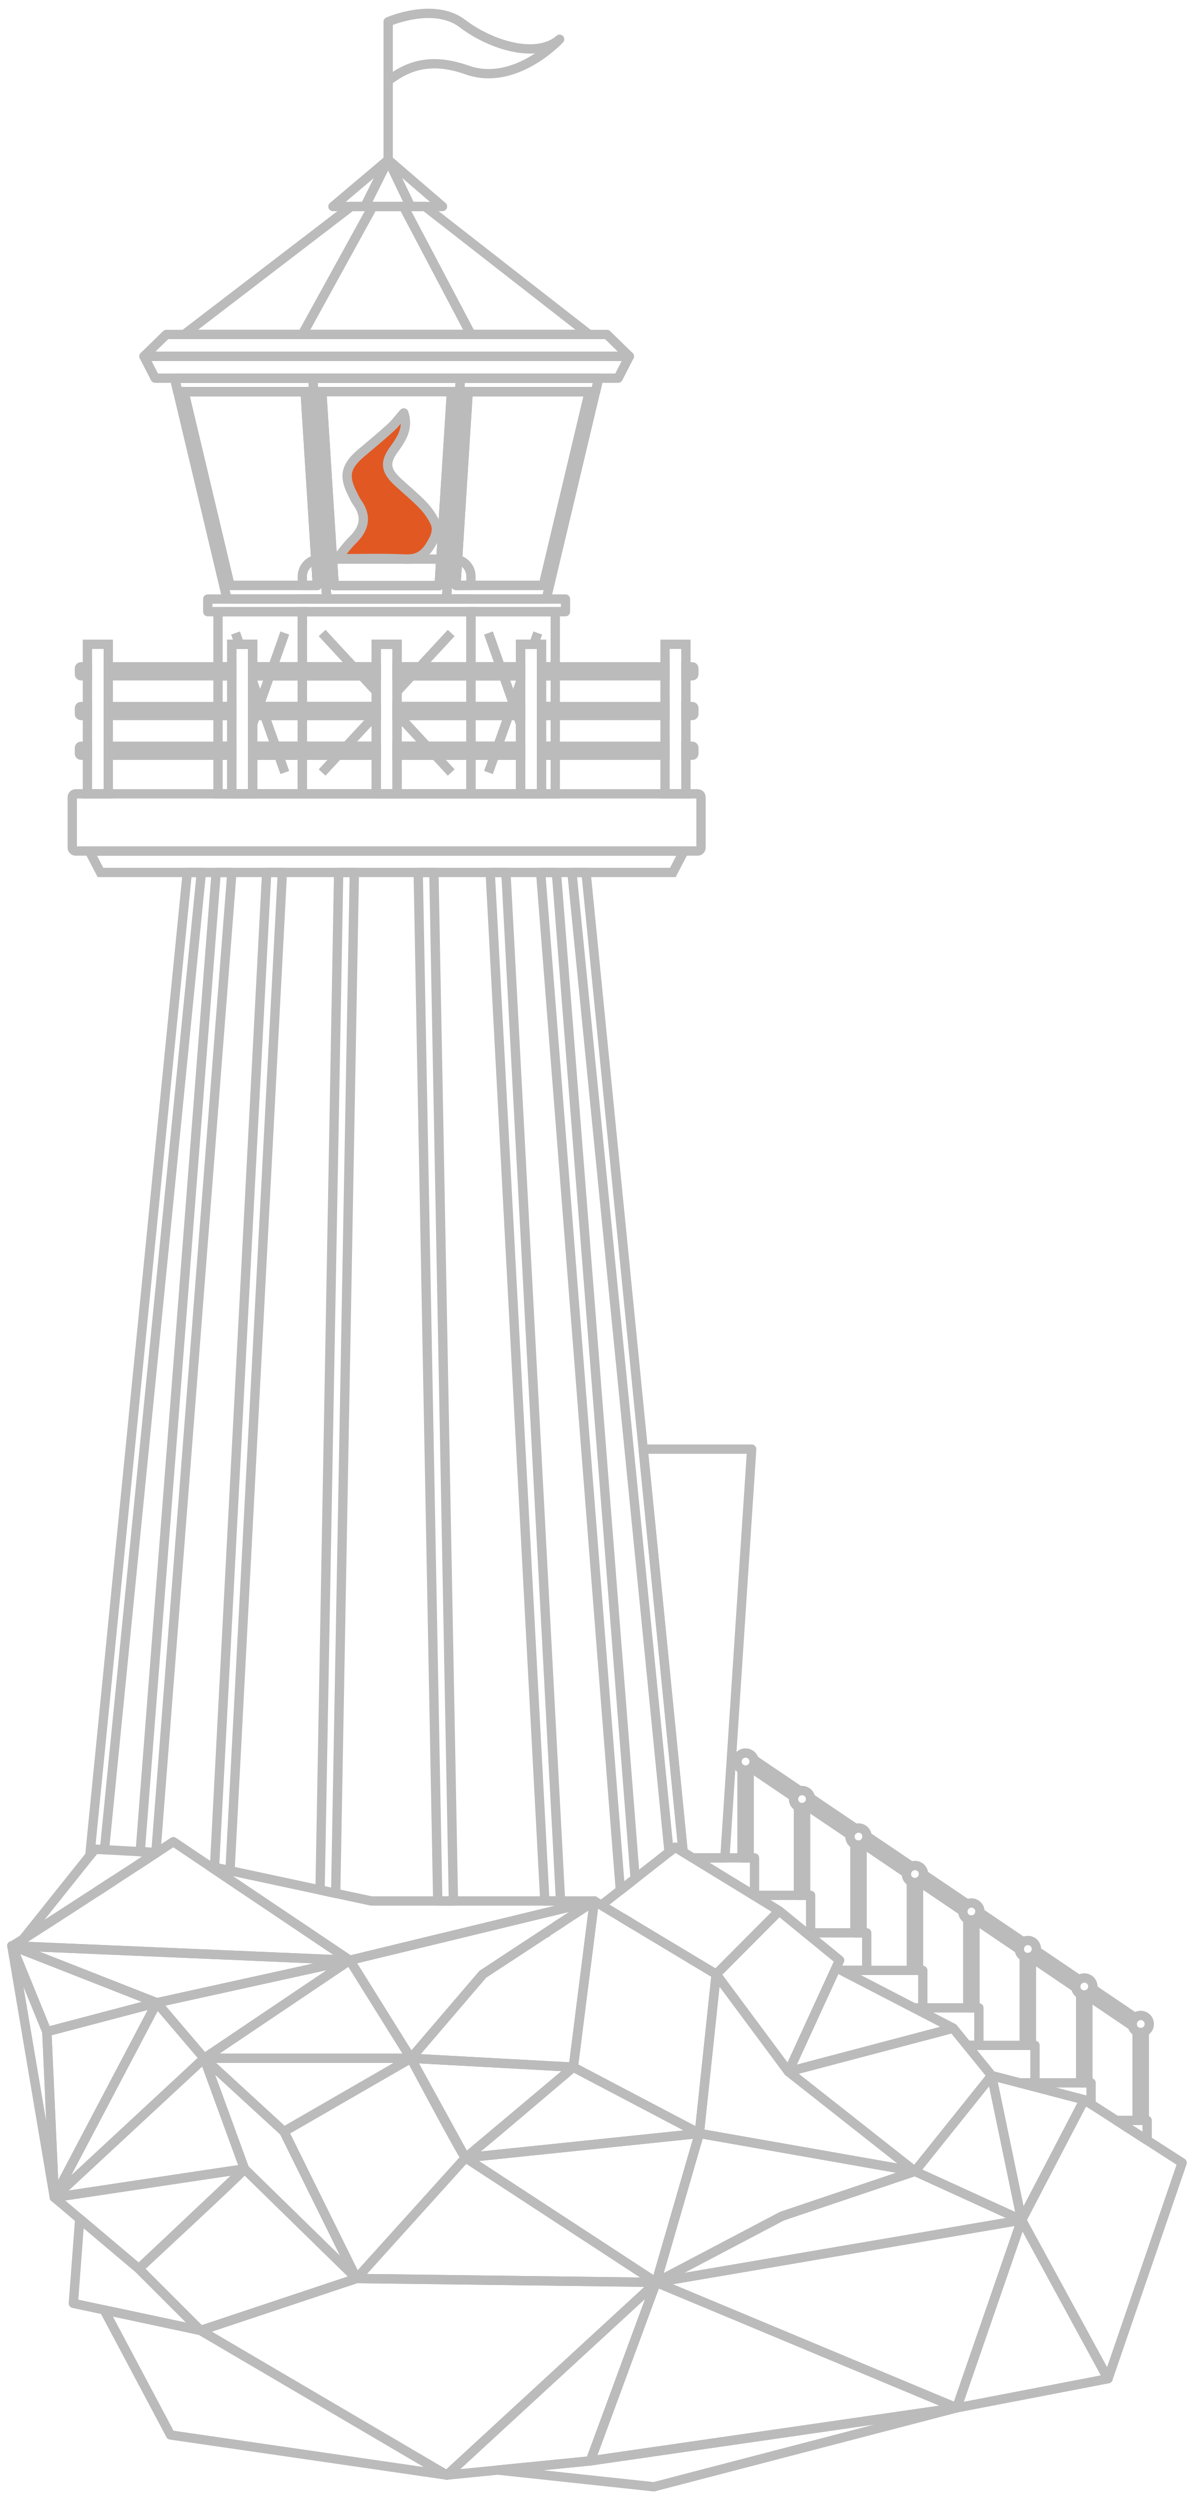 <svg width="128" height="268" viewBox="0 0 128 268" fill="none" xmlns="http://www.w3.org/2000/svg">
<path d="M36.121 59.891C36.739 59.147 37.21 58.466 37.807 57.887C39.103 56.63 39.34 55.325 38.29 53.864C38.077 53.57 37.936 53.234 37.774 52.913C36.811 51.008 37.054 49.961 38.767 48.518C39.82 47.63 40.885 46.751 41.896 45.827C42.403 45.365 42.802 44.813 43.285 44.264C43.588 45.158 43.498 45.995 43.102 46.802C42.88 47.252 42.595 47.681 42.292 48.092C41.221 49.541 41.296 50.414 42.655 51.671C43.537 52.487 44.479 53.255 45.307 54.11C45.817 54.635 46.252 55.25 46.573 55.883C47.059 56.843 46.615 57.719 46.06 58.574C45.448 59.516 44.716 60.002 43.357 59.927C41.008 59.798 38.644 59.891 36.121 59.891Z" fill="#E25822" stroke="#BBBBBB" stroke-miterlimit="10" stroke-linecap="round" stroke-linejoin="round"/>
<path d="M80.887 199.148V203.168H80.812L74.248 199.148H80.887Z" stroke="#BBBBBB" stroke-miterlimit="10" stroke-linecap="round" stroke-linejoin="round"/>
<path d="M80.581 155.336L77.71 199.148H74.248L73.234 198.527L68.953 155.336H80.581Z" stroke="#BBBBBB" stroke-miterlimit="10" stroke-linecap="round" stroke-linejoin="round"/>
<path d="M12.172 201.617C11.593 201.995 10.996 202.382 10.399 202.772V202.736L12.16 201.596L12.172 201.617Z" stroke="#BBBBBB" stroke-miterlimit="10" stroke-linecap="round" stroke-linejoin="round"/>
<path d="M51.754 211.628H51.757L51.127 212.366H51.124L51.754 211.628Z" stroke="#BBBBBB" stroke-miterlimit="10" stroke-linecap="round" stroke-linejoin="round"/>
<path d="M58.189 207.401L56.254 208.676L53.632 210.395L58.189 207.401Z" stroke="#BBBBBB" stroke-miterlimit="10" stroke-linecap="round" stroke-linejoin="round"/>
<path d="M66.751 205.598L67.801 206.228V206.231L66.751 205.598Z" stroke="#BBBBBB" stroke-miterlimit="10" stroke-linecap="round" stroke-linejoin="round"/>
<path d="M69.553 207.281V207.284L69.124 207.026L69.553 207.281Z" stroke="#BBBBBB" stroke-miterlimit="10" stroke-linecap="round" stroke-linejoin="round"/>
<path d="M73.234 198.527L72.388 198.008L71.725 198.527L61.315 93.521H62.824L68.905 154.862L68.953 155.336L73.234 198.527Z" stroke="#BBBBBB" stroke-miterlimit="10" stroke-linecap="round" stroke-linejoin="round"/>
<path d="M21.586 93.521L11.2 198.275L10.177 198.218L9.658 198.869C9.646 198.806 9.646 198.74 9.652 198.674L20.077 93.521H21.586V93.521Z" stroke="#BBBBBB" stroke-miterlimit="10" stroke-linecap="round" stroke-linejoin="round"/>
<path d="M60.091 203.771H58.408L52.552 93.521H54.235L60.091 203.771Z" stroke="#BBBBBB" stroke-miterlimit="10" stroke-linecap="round" stroke-linejoin="round"/>
<path d="M60.214 206.069V206.072L59.671 206.426L60.214 206.069Z" stroke="#BBBBBB" stroke-miterlimit="10" stroke-linecap="round" stroke-linejoin="round"/>
<path d="M67.801 206.228V206.231L66.751 205.598L67.801 206.228Z" stroke="#BBBBBB" stroke-miterlimit="10" stroke-linecap="round" stroke-linejoin="round"/>
<path d="M68.089 201.377L66.502 202.622L57.961 93.521H59.647L68.089 201.377Z" stroke="#BBBBBB" stroke-miterlimit="10" stroke-linecap="round" stroke-linejoin="round"/>
<path d="M48.607 203.771H46.927L44.833 93.521H46.516L48.607 203.771Z" stroke="#BBBBBB" stroke-miterlimit="10" stroke-linecap="round" stroke-linejoin="round"/>
<path d="M37.987 93.521L35.986 202.952L34.312 202.592L36.304 93.521H37.987Z" stroke="#BBBBBB" stroke-miterlimit="10" stroke-linecap="round" stroke-linejoin="round"/>
<path d="M30.271 93.521L24.658 200.522L22.996 200.165L28.588 93.521H30.271Z" stroke="#BBBBBB" stroke-miterlimit="10" stroke-linecap="round" stroke-linejoin="round"/>
<path d="M16.015 199.1C15.676 199.322 15.313 199.562 14.929 199.814V199.802L16.015 199.1Z" stroke="#BBBBBB" stroke-miterlimit="10" stroke-linecap="round" stroke-linejoin="round"/>
<path d="M24.859 93.521L16.711 198.578L15.031 198.485L23.173 93.521H24.859Z" stroke="#BBBBBB" stroke-miterlimit="10" stroke-linecap="round" stroke-linejoin="round"/>
<path d="M86.902 203.168V207.188H86.41L83.53 204.833L80.812 203.168H86.902Z" stroke="#BBBBBB" stroke-miterlimit="10" stroke-linecap="round" stroke-linejoin="round"/>
<path d="M92.914 207.188V211.208H90.202L89.641 210.917L90.004 210.125L86.41 207.188H92.914Z" stroke="#BBBBBB" stroke-miterlimit="10" stroke-linecap="round" stroke-linejoin="round"/>
<path d="M98.926 211.208V215.228H97.969L90.541 211.382V211.208H98.926Z" stroke="#BBBBBB" stroke-miterlimit="10" stroke-linecap="round" stroke-linejoin="round"/>
<path d="M104.938 215.228V219.248H103.675L102.181 217.409L97.969 215.228H104.938Z" stroke="#BBBBBB" stroke-miterlimit="10" stroke-linecap="round" stroke-linejoin="round"/>
<path d="M110.953 219.248V223.268H109.294L106.306 222.488L103.675 219.248H110.953Z" stroke="#BBBBBB" stroke-miterlimit="10" stroke-linecap="round" stroke-linejoin="round"/>
<path d="M116.965 223.268V225.548L116.236 225.08L109.294 223.268H116.965Z" stroke="#BBBBBB" stroke-miterlimit="10" stroke-linecap="round" stroke-linejoin="round"/>
<path d="M122.977 227.288V229.418L119.668 227.288H122.977Z" stroke="#BBBBBB" stroke-miterlimit="10" stroke-linecap="round" stroke-linejoin="round"/>
<path d="M85.75 191.96C85.432 192.041 85.18 192.29 85.096 192.608L80.536 189.521C80.728 189.353 80.851 189.104 80.851 188.828C80.851 188.762 80.845 188.696 80.83 188.633L85.75 191.96Z" stroke="#BBBBBB" stroke-miterlimit="10" stroke-linecap="round" stroke-linejoin="round"/>
<path d="M91.723 196.001C91.423 196.109 91.195 196.367 91.132 196.688L86.533 193.58C86.758 193.415 86.902 193.148 86.902 192.848C86.902 192.809 86.899 192.77 86.893 192.734L91.723 196.001Z" stroke="#BBBBBB" stroke-miterlimit="10" stroke-linecap="round" stroke-linejoin="round"/>
<path d="M97.705 200.048C97.417 200.177 97.21 200.45 97.174 200.777L92.533 197.636C92.785 197.474 92.953 197.189 92.953 196.868C92.953 196.856 92.953 196.844 92.95 196.832L97.705 200.048Z" stroke="#BBBBBB" stroke-miterlimit="10" stroke-linecap="round" stroke-linejoin="round"/>
<path d="M103.693 204.098C103.42 204.248 103.231 204.536 103.219 204.866L98.527 201.692C98.8 201.542 98.989 201.254 99.001 200.924L103.693 204.098Z" stroke="#BBBBBB" stroke-miterlimit="10" stroke-linecap="round" stroke-linejoin="round"/>
<path d="M109.267 208.922C109.267 208.934 109.267 208.949 109.27 208.961L104.521 205.748V205.739C104.806 205.607 105.01 205.337 105.046 205.013L109.684 208.151C109.432 208.316 109.267 208.601 109.267 208.922Z" stroke="#BBBBBB" stroke-miterlimit="10" stroke-linecap="round" stroke-linejoin="round"/>
<path d="M115.318 212.942C115.318 212.981 115.321 213.02 115.327 213.059L110.572 209.84V209.759C110.836 209.636 111.031 209.396 111.088 209.102L115.684 212.21C115.462 212.375 115.318 212.642 115.318 212.942Z" stroke="#BBBBBB" stroke-miterlimit="10" stroke-linecap="round" stroke-linejoin="round"/>
<path d="M121.369 216.959C121.369 217.028 121.375 217.094 121.39 217.16L116.623 213.935V213.776C116.866 213.662 117.052 213.446 117.124 213.182L121.684 216.269C121.489 216.437 121.369 216.683 121.369 216.959Z" stroke="#BBBBBB" stroke-miterlimit="10" stroke-linecap="round" stroke-linejoin="round"/>
<path d="M80.317 189.662V199.151H79.543V189.662C79.66 189.719 79.792 189.749 79.93 189.749C80.068 189.749 80.2 189.719 80.317 189.662Z" stroke="#BBBBBB" stroke-miterlimit="10" stroke-linecap="round" stroke-linejoin="round"/>
<path d="M80.851 188.828C80.851 189.104 80.728 189.353 80.536 189.521C80.47 189.578 80.398 189.626 80.317 189.662C80.2 189.719 80.068 189.749 79.93 189.749C79.792 189.749 79.66 189.719 79.543 189.662C79.228 189.518 79.012 189.2 79.012 188.828C79.012 188.321 79.423 187.91 79.93 187.91C80.368 187.91 80.74 188.219 80.83 188.633C80.845 188.696 80.851 188.762 80.851 188.828Z" stroke="#BBBBBB" stroke-miterlimit="10" stroke-linecap="round" stroke-linejoin="round"/>
<path d="M86.368 193.679V203.168H85.594V193.679C85.711 193.736 85.843 193.766 85.981 193.766C86.119 193.766 86.251 193.736 86.368 193.679Z" stroke="#BBBBBB" stroke-miterlimit="10" stroke-linecap="round" stroke-linejoin="round"/>
<path d="M86.902 192.848C86.902 193.148 86.758 193.415 86.533 193.58C86.482 193.619 86.428 193.652 86.368 193.679C86.251 193.736 86.119 193.766 85.981 193.766C85.843 193.766 85.711 193.736 85.594 193.679C85.279 193.535 85.063 193.217 85.063 192.848C85.063 192.764 85.075 192.683 85.096 192.608C85.18 192.29 85.432 192.041 85.75 191.96C85.822 191.939 85.9 191.93 85.981 191.93C86.449 191.93 86.839 192.281 86.893 192.734C86.899 192.77 86.902 192.809 86.902 192.848Z" stroke="#BBBBBB" stroke-miterlimit="10" stroke-linecap="round" stroke-linejoin="round"/>
<path d="M92.419 197.699V207.188H91.645V197.699C91.763 197.756 91.894 197.786 92.032 197.786C92.171 197.786 92.302 197.756 92.419 197.699Z" stroke="#BBBBBB" stroke-miterlimit="10" stroke-linecap="round" stroke-linejoin="round"/>
<path d="M92.953 196.868C92.953 197.189 92.785 197.474 92.533 197.636C92.497 197.66 92.458 197.681 92.419 197.699C92.302 197.756 92.17 197.786 92.032 197.786C91.894 197.786 91.762 197.756 91.645 197.699C91.33 197.555 91.114 197.237 91.114 196.868C91.114 196.805 91.12 196.745 91.132 196.688C91.195 196.367 91.423 196.109 91.723 196.001C91.819 195.965 91.924 195.947 92.032 195.947C92.527 195.947 92.932 196.337 92.95 196.832C92.953 196.844 92.953 196.856 92.953 196.868Z" stroke="#BBBBBB" stroke-miterlimit="10" stroke-linecap="round" stroke-linejoin="round"/>
<path d="M98.47 201.722V211.205H97.696V201.719C97.813 201.776 97.945 201.806 98.083 201.806C98.221 201.806 98.353 201.776 98.47 201.722Z" stroke="#BBBBBB" stroke-miterlimit="10" stroke-linecap="round" stroke-linejoin="round"/>
<path d="M99.004 200.885C99.004 200.897 99.004 200.912 99.001 200.924C98.989 201.254 98.8 201.542 98.527 201.692C98.506 201.704 98.488 201.713 98.47 201.722C98.353 201.776 98.221 201.806 98.083 201.806C97.945 201.806 97.813 201.776 97.696 201.719C97.381 201.572 97.165 201.254 97.165 200.885C97.165 200.849 97.168 200.813 97.174 200.777C97.21 200.45 97.417 200.177 97.705 200.048C97.819 199.997 97.948 199.967 98.083 199.967C98.593 199.967 99.004 200.378 99.004 200.885Z" stroke="#BBBBBB" stroke-miterlimit="10" stroke-linecap="round" stroke-linejoin="round"/>
<path d="M104.521 205.739V215.225H103.747V205.736C103.864 205.793 103.996 205.823 104.134 205.823C104.269 205.823 104.395 205.796 104.512 205.742C104.515 205.742 104.518 205.739 104.521 205.739Z" stroke="#BBBBBB" stroke-miterlimit="10" stroke-linecap="round" stroke-linejoin="round"/>
<path d="M105.055 204.905C105.055 204.941 105.052 204.977 105.046 205.013C105.01 205.337 104.806 205.607 104.521 205.739C104.518 205.739 104.515 205.742 104.512 205.742C104.395 205.796 104.269 205.823 104.134 205.823C103.996 205.823 103.864 205.793 103.747 205.736C103.432 205.592 103.216 205.274 103.216 204.905C103.216 204.893 103.216 204.878 103.219 204.866C103.231 204.536 103.42 204.248 103.693 204.098C103.825 204.023 103.975 203.984 104.134 203.984C104.644 203.984 105.055 204.398 105.055 204.905Z" stroke="#BBBBBB" stroke-miterlimit="10" stroke-linecap="round" stroke-linejoin="round"/>
<path d="M110.572 209.759V219.242H109.798V209.756C109.915 209.813 110.047 209.843 110.185 209.843C110.293 209.843 110.398 209.825 110.494 209.789C110.521 209.78 110.545 209.771 110.572 209.759Z" stroke="#BBBBBB" stroke-miterlimit="10" stroke-linecap="round" stroke-linejoin="round"/>
<path d="M111.106 208.922C111.106 208.985 111.1 209.045 111.088 209.102C111.031 209.396 110.836 209.636 110.572 209.759C110.545 209.771 110.521 209.78 110.494 209.789C110.398 209.825 110.293 209.843 110.185 209.843C110.047 209.843 109.915 209.813 109.798 209.756C109.495 209.615 109.282 209.315 109.27 208.961C109.267 208.949 109.267 208.934 109.267 208.922C109.267 208.601 109.432 208.316 109.684 208.151C109.828 208.058 109.999 208.004 110.185 208.004C110.695 208.004 111.106 208.415 111.106 208.922Z" stroke="#BBBBBB" stroke-miterlimit="10" stroke-linecap="round" stroke-linejoin="round"/>
<path d="M116.624 213.776V223.262H115.85V213.773C115.967 213.83 116.099 213.86 116.237 213.86C116.318 213.86 116.393 213.851 116.468 213.83C116.522 213.818 116.573 213.8 116.624 213.776Z" stroke="#BBBBBB" stroke-miterlimit="10" stroke-linecap="round" stroke-linejoin="round"/>
<path d="M117.157 212.942C117.157 213.026 117.145 213.107 117.124 213.182C117.052 213.446 116.866 213.662 116.623 213.776C116.572 213.8 116.521 213.818 116.467 213.83C116.392 213.851 116.317 213.86 116.236 213.86C116.098 213.86 115.966 213.83 115.849 213.773C115.57 213.644 115.366 213.377 115.327 213.059C115.321 213.02 115.318 212.981 115.318 212.942C115.318 212.642 115.462 212.375 115.684 212.21C115.837 212.093 116.029 212.021 116.236 212.021C116.746 212.021 117.157 212.435 117.157 212.942Z" stroke="#BBBBBB" stroke-miterlimit="10" stroke-linecap="round" stroke-linejoin="round"/>
<path d="M122.674 217.796V227.282H121.9V217.793C122.017 217.85 122.149 217.88 122.287 217.88C122.425 217.88 122.557 217.85 122.674 217.796Z" stroke="#BBBBBB" stroke-miterlimit="10" stroke-linecap="round" stroke-linejoin="round"/>
<path d="M123.208 216.959C123.208 217.331 122.989 217.649 122.674 217.796C122.557 217.85 122.425 217.88 122.287 217.88C122.149 217.88 122.017 217.85 121.9 217.793C121.645 217.676 121.453 217.442 121.39 217.16C121.375 217.094 121.369 217.028 121.369 216.959C121.369 216.683 121.489 216.437 121.684 216.269C121.843 216.125 122.053 216.041 122.287 216.041C122.797 216.041 123.208 216.452 123.208 216.959Z" stroke="#BBBBBB" stroke-miterlimit="10" stroke-linecap="round" stroke-linejoin="round"/>
<path d="M63.712 203.774L63.457 205.796L63.442 205.91L63.175 208.019L62.92 210.047L61.462 221.582V221.585L44.053 220.631L51.124 212.366H51.127L51.757 211.628L53.632 210.395L56.254 208.676L58.189 207.401L58.495 207.2H58.498L58.591 207.185L58.588 207.14L59.671 206.426L60.214 206.072V206.069L61.462 205.25L63.712 203.774Z" stroke="#BBBBBB" stroke-miterlimit="10" stroke-linecap="round" stroke-linejoin="round"/>
<path d="M51.121 212.366H51.124L44.053 220.631H44.05L51.121 212.366Z" stroke="#BBBBBB" stroke-miterlimit="10" stroke-linecap="round" stroke-linejoin="round"/>
<path d="M51.754 211.628H51.757L51.127 212.366H51.124L51.754 211.628Z" stroke="#BBBBBB" stroke-miterlimit="10" stroke-linecap="round" stroke-linejoin="round"/>
<path d="M58.588 207.14L58.591 207.185L58.498 207.2L58.588 207.14Z" stroke="#BBBBBB" stroke-miterlimit="10" stroke-linecap="round" stroke-linejoin="round"/>
<path d="M59.671 206.426L60.214 206.069V206.072L59.671 206.426Z" stroke="#BBBBBB" stroke-miterlimit="10" stroke-linecap="round" stroke-linejoin="round"/>
<path d="M63.712 203.771V203.774L61.462 205.25L63.709 203.771H63.712Z" stroke="#BBBBBB" stroke-miterlimit="10" stroke-linecap="round" stroke-linejoin="round"/>
<path d="M37.495 210.125L35.857 210.056L34.177 209.984L23.926 209.543L22.798 209.495L18.088 209.294L1.273 208.574C1.348 208.559 1.777 208.304 2.458 207.881C4.129 206.843 7.306 204.788 10.399 202.772C10.996 202.382 11.593 201.995 12.172 201.617C13.15 200.978 14.089 200.363 14.929 199.814C15.313 199.562 15.676 199.322 16.015 199.1L16.345 198.884L16.705 198.653V198.65L16.807 198.584H16.81C17.902 197.864 18.583 197.417 18.583 197.417L22.522 200.063L22.984 200.375L24.61 201.467L34.213 207.92L35.449 208.751L35.875 209.036L37.495 210.125Z" stroke="#BBBBBB" stroke-miterlimit="10" stroke-linecap="round" stroke-linejoin="round"/>
<path d="M16.807 198.584L16.705 198.65V198.653L16.345 198.884L16.015 199.1L14.929 199.802L12.16 201.596L10.399 202.736L2.458 207.881L9.658 198.869L10.177 198.218L11.2 198.275L15.031 198.485L16.711 198.578L16.807 198.584Z" stroke="#BBBBBB" stroke-miterlimit="10" stroke-linecap="round" stroke-linejoin="round"/>
<path d="M16.81 214.679L5.023 217.781L1.273 208.574L16.81 214.679Z" stroke="#BBBBBB" stroke-miterlimit="10" stroke-linecap="round" stroke-linejoin="round"/>
<path d="M37.495 210.125L35.848 210.488L34.165 210.857L29.146 211.964H29.143L16.81 214.679L1.273 208.574L18.088 209.294L22.798 209.495L23.926 209.543L34.177 209.984L35.857 210.056L37.495 210.125Z" stroke="#BBBBBB" stroke-miterlimit="10" stroke-linecap="round" stroke-linejoin="round"/>
<path d="M37.495 210.125L35.65 211.367L35.191 211.676L33.724 212.663L21.886 220.634L16.81 214.679L29.143 211.964H29.146L34.165 210.857L35.848 210.488L37.495 210.125Z" stroke="#BBBBBB" stroke-miterlimit="10" stroke-linecap="round" stroke-linejoin="round"/>
<path d="M44.05 220.634L30.442 228.488L21.886 220.634H44.05Z" stroke="#BBBBBB" stroke-miterlimit="10" stroke-linecap="round" stroke-linejoin="round"/>
<path d="M5.023 217.781L5.824 235.544L1.27 208.577L5.023 217.781Z" stroke="#BBBBBB" stroke-miterlimit="10" stroke-linecap="round" stroke-linejoin="round"/>
<path d="M5.824 235.544L16.807 214.679L5.023 217.781L5.824 235.544Z" stroke="#BBBBBB" stroke-miterlimit="10" stroke-linecap="round" stroke-linejoin="round"/>
<path d="M5.824 235.544L14.881 243.188C14.881 243.188 26.44 232.493 26.215 232.493C25.987 232.493 5.824 235.544 5.824 235.544Z" stroke="#BBBBBB" stroke-miterlimit="10" stroke-linecap="round" stroke-linejoin="round"/>
<path d="M21.886 220.634L26.212 232.493L5.824 235.544L21.886 220.634Z" stroke="#BBBBBB" stroke-miterlimit="10" stroke-linecap="round" stroke-linejoin="round"/>
<path d="M21.886 220.634L5.824 235.544L16.81 214.679L21.886 220.634Z" stroke="#BBBBBB" stroke-miterlimit="10" stroke-linecap="round" stroke-linejoin="round"/>
<path d="M8.545 237.839L14.881 243.188L21.502 249.809L7.864 246.902L8.545 237.839Z" stroke="#BBBBBB" stroke-miterlimit="10" stroke-linecap="round" stroke-linejoin="round"/>
<path d="M47.902 265.313L18.283 261.011L11.161 247.604L21.505 249.812L45.556 263.936L47.902 265.313Z" stroke="#BBBBBB" stroke-miterlimit="10" stroke-linecap="round" stroke-linejoin="round"/>
<path d="M26.212 232.493L38.221 244.238L30.442 228.488L21.886 220.634L26.212 232.493Z" stroke="#BBBBBB" stroke-miterlimit="10" stroke-linecap="round" stroke-linejoin="round"/>
<path d="M21.502 249.809L38.221 244.238L26.212 232.493L14.881 243.188L21.502 249.809Z" stroke="#BBBBBB" stroke-miterlimit="10" stroke-linecap="round" stroke-linejoin="round"/>
<path d="M44.05 220.634C44.05 220.634 49.705 231.29 49.903 231.29C50.101 231.29 61.462 221.582 61.462 221.582L44.05 220.634Z" stroke="#BBBBBB" stroke-miterlimit="10" stroke-linecap="round" stroke-linejoin="round"/>
<path d="M74.971 228.689L49.903 231.293L61.264 221.753L61.462 221.585L74.971 228.689Z" stroke="#BBBBBB" stroke-miterlimit="10" stroke-linecap="round" stroke-linejoin="round"/>
<path d="M38.221 244.238L49.903 231.29L44.05 220.634L30.442 228.488L38.221 244.238Z" stroke="#BBBBBB" stroke-miterlimit="10" stroke-linecap="round" stroke-linejoin="round"/>
<path d="M55.516 258.302L70.342 244.652V244.655L63.289 263.789L53.365 264.773H53.362L47.905 265.313L55.516 258.302Z" stroke="#BBBBBB" stroke-miterlimit="10" stroke-linecap="round" stroke-linejoin="round"/>
<path d="M74.971 228.689L70.345 244.649V244.652H70.342L49.903 231.293L74.971 228.689Z" stroke="#BBBBBB" stroke-miterlimit="10" stroke-linecap="round" stroke-linejoin="round"/>
<path d="M70.342 244.652L38.221 244.238L49.903 231.293L70.342 244.652Z" stroke="#BBBBBB" stroke-miterlimit="10" stroke-linecap="round" stroke-linejoin="round"/>
<path d="M70.342 244.652V244.655L55.516 258.302L47.905 265.313L21.505 249.809L38.221 244.238L70.342 244.652Z" stroke="#BBBBBB" stroke-miterlimit="10" stroke-linecap="round" stroke-linejoin="round"/>
<path d="M44.05 220.631V220.634H21.886L33.724 212.663L35.191 211.676L35.65 211.367L37.495 210.125L39.157 212.789L44.05 220.631Z" stroke="#BBBBBB" stroke-miterlimit="10" stroke-linecap="round" stroke-linejoin="round"/>
<path d="M63.709 203.771L60.136 204.638L58.477 205.04L48.676 207.416L47.002 207.821L43.165 208.751L37.495 210.125L35.875 209.036L35.449 208.751L34.213 207.92L24.61 201.467L22.984 200.375L22.522 200.063L22.996 200.165L24.658 200.522L34.312 202.592L35.986 202.952L39.799 203.771H63.709Z" stroke="#BBBBBB" stroke-miterlimit="10" stroke-linecap="round" stroke-linejoin="round"/>
<path d="M63.709 203.771L61.462 205.25L60.214 206.069L59.671 206.426L58.588 207.14L58.498 207.2H58.495L58.189 207.401L53.632 210.395L51.757 211.628H51.754L51.124 212.366H51.121L44.05 220.631L39.157 212.789L37.495 210.125L43.165 208.751L47.002 207.821L48.676 207.416L58.477 205.04L60.136 204.638L63.709 203.771Z" stroke="#BBBBBB" stroke-miterlimit="10" stroke-linecap="round" stroke-linejoin="round"/>
<path d="M51.124 212.366L44.053 220.631H44.05L51.121 212.366H51.124Z" stroke="#BBBBBB" stroke-miterlimit="10" stroke-linecap="round" stroke-linejoin="round"/>
<path d="M51.757 211.628L51.127 212.366H51.124L51.754 211.628H51.757Z" stroke="#BBBBBB" stroke-miterlimit="10" stroke-linecap="round" stroke-linejoin="round"/>
<path d="M60.214 206.069V206.072L59.671 206.426L60.214 206.069Z" stroke="#BBBBBB" stroke-miterlimit="10" stroke-linecap="round" stroke-linejoin="round"/>
<path d="M63.712 203.771V203.774L61.462 205.25L63.709 203.771H63.712Z" stroke="#BBBBBB" stroke-miterlimit="10" stroke-linecap="round" stroke-linejoin="round"/>
<path d="M76.774 211.625L76.714 212.177L74.971 228.686L61.462 221.582L62.92 210.047L63.175 208.019L63.442 205.91L63.457 205.796L63.712 203.774V203.771L64.462 204.221L65.635 204.929H65.638L66.748 205.598H66.751L67.801 206.231L69.124 207.026L69.553 207.284L76.774 211.625Z" stroke="#BBBBBB" stroke-miterlimit="10" stroke-linecap="round" stroke-linejoin="round"/>
<path d="M83.53 204.833L81.187 207.188L76.774 211.625L69.553 207.284V207.281L69.124 207.026L67.801 206.231V206.228L66.751 205.598H66.748L65.638 204.929H65.635L64.462 204.221L66.502 202.622L68.089 201.377L71.725 198.527L72.388 198.008L73.234 198.527L74.248 199.148L80.812 203.168L83.53 204.833Z" stroke="#BBBBBB" stroke-miterlimit="10" stroke-linecap="round" stroke-linejoin="round"/>
<path d="M90.004 210.125L89.641 210.917L89.506 211.208L84.526 222.065L76.774 211.625L81.187 207.188L83.53 204.833L86.41 207.188L90.004 210.125Z" stroke="#BBBBBB" stroke-miterlimit="10" stroke-linecap="round" stroke-linejoin="round"/>
<path d="M98.083 232.751L74.971 228.686L76.774 211.625L84.526 222.065L98.083 232.751Z" stroke="#BBBBBB" stroke-miterlimit="10" stroke-linecap="round" stroke-linejoin="round"/>
<path d="M102.181 217.409L96.553 218.894L84.526 222.065L89.506 211.208L89.641 210.917L90.202 211.208L90.541 211.382L97.969 215.228L102.181 217.409Z" stroke="#BBBBBB" stroke-miterlimit="10" stroke-linecap="round" stroke-linejoin="round"/>
<path d="M106.306 222.488L105.682 223.268L98.083 232.751L84.526 222.065L96.553 218.894L102.181 217.409L103.675 219.248L106.306 222.488Z" stroke="#BBBBBB" stroke-miterlimit="10" stroke-linecap="round" stroke-linejoin="round"/>
<path d="M70.342 244.652L74.971 228.686L98.083 232.751L83.836 237.551L70.342 244.652Z" stroke="#BBBBBB" stroke-miterlimit="10" stroke-linecap="round" stroke-linejoin="round"/>
<path d="M116.236 225.08L115.087 227.288L114.592 228.236L109.522 237.971L106.468 223.268L106.306 222.488L109.294 223.268L116.236 225.08Z" stroke="#BBBBBB" stroke-miterlimit="10" stroke-linecap="round" stroke-linejoin="round"/>
<path d="M109.522 237.971L98.083 232.751L105.682 223.268L106.306 222.488L106.468 223.268L109.522 237.971Z" stroke="#BBBBBB" stroke-miterlimit="10" stroke-linecap="round" stroke-linejoin="round"/>
<path d="M109.522 237.971L70.345 244.652V244.649L83.836 237.551L98.083 232.751L109.522 237.971Z" stroke="#BBBBBB" stroke-miterlimit="10" stroke-linecap="round" stroke-linejoin="round"/>
<path d="M126.73 231.833L118.783 254.981L109.522 237.971L114.592 228.236L115.087 227.288L116.236 225.08L116.965 225.548L119.668 227.288L122.977 229.418L126.73 231.833Z" stroke="#BBBBBB" stroke-miterlimit="10" stroke-linecap="round" stroke-linejoin="round"/>
<path d="M102.562 258.104L70.096 266.564L53.365 264.773L63.289 263.786L102.562 258.104Z" stroke="#BBBBBB" stroke-miterlimit="10" stroke-linecap="round" stroke-linejoin="round"/>
<path d="M118.783 254.981C118.783 254.981 103.087 258.005 102.565 258.104L109.492 238.055L109.522 237.971L118.783 254.981Z" stroke="#BBBBBB" stroke-miterlimit="10" stroke-linecap="round" stroke-linejoin="round"/>
<path d="M102.562 258.104L63.289 263.786L70.339 244.658L70.342 244.652H70.345L102.55 258.098L102.562 258.104Z" stroke="#BBBBBB" stroke-miterlimit="10" stroke-linecap="round" stroke-linejoin="round"/>
<path d="M109.522 237.971L109.492 238.055L102.565 258.104H102.562L102.55 258.098L70.345 244.652L109.522 237.971Z" stroke="#BBBBBB" stroke-miterlimit="10" stroke-linecap="round" stroke-linejoin="round"/>
<path d="M47.26 59.933L47.08 62.771H35.818L35.638 59.933H47.26Z" stroke="#BBBBBB" stroke-miterlimit="10" stroke-linecap="round" stroke-linejoin="round"/>
<path d="M34.024 62.75H32.41V61.79C32.41 60.908 33.025 60.17 33.85 59.984L34.024 62.75Z" stroke="#BBBBBB" stroke-miterlimit="10" stroke-linecap="round" stroke-linejoin="round"/>
<path d="M50.488 64.211H32.41V64.214H50.488V64.211Z" stroke="#BBBBBB" stroke-miterlimit="10" stroke-linecap="round" stroke-linejoin="round"/>
<path d="M50.488 61.79V62.75H48.874L49.051 59.984C49.876 60.17 50.488 60.908 50.488 61.79Z" stroke="#BBBBBB" stroke-miterlimit="10" stroke-linecap="round" stroke-linejoin="round"/>
<path d="M75.151 85.454V90.863C75.151 91.061 74.992 91.223 74.791 91.223H8.107C7.909 91.223 7.747 91.061 7.747 90.863V85.454C7.747 85.256 7.909 85.094 8.107 85.094H74.791C74.992 85.094 75.151 85.256 75.151 85.454Z" stroke="#BBBBBB" stroke-miterlimit="10"/>
<path d="M27.088 76.697V77.603L27.409 76.697H27.088ZM27.088 76.697V77.603L27.409 76.697H27.088ZM27.088 72.44V75.737H32.41V72.44H27.088ZM27.088 72.44V75.737H32.41V72.44H27.088ZM27.088 76.697V79.994H32.41V76.697H27.088ZM23.371 76.697V79.994H24.85V76.697H23.371ZM27.088 72.44V75.737H32.41V72.44H27.088ZM27.088 76.697V79.994H32.41V76.697H27.088ZM23.371 65.564V71.48H24.85V69.062H27.088V71.48H32.41V65.564H23.371ZM27.088 76.697V79.994H32.41V76.697H27.088ZM27.088 72.44V75.737H32.41V72.44H27.088ZM23.371 75.737H24.85V72.44H23.371V75.737ZM27.088 80.954V85.094H24.85V80.954H23.371V85.097H32.41V80.954H27.088ZM27.088 76.697V79.994H32.41V76.697H27.088ZM27.088 72.44V75.737H32.41V72.44H27.088ZM27.088 72.44V75.737H32.41V72.44H27.088ZM27.088 76.697V77.603L27.409 76.697H27.088Z" stroke="#BBBBBB" stroke-miterlimit="10"/>
<path d="M42.568 76.697V79.994H50.488V76.697H42.568ZM42.568 76.697V79.994H50.488V76.697H42.568ZM42.568 76.697V79.994H50.488V76.697H42.568ZM42.568 76.697V79.994H50.488V76.697H42.568ZM42.568 80.954V85.094H40.33V80.954H32.41V85.097H50.488V80.954H42.568ZM40.33 79.994V76.697H32.41V79.994H40.33ZM42.568 76.697V79.994H50.488V76.697H42.568ZM32.41 72.44V75.737H40.33V72.44H32.41ZM32.41 65.564V71.48H40.33V69.062H42.568V71.48H50.488V65.564H32.41ZM42.568 76.697V79.994H50.488V76.697H42.568ZM42.568 72.44V75.737H50.488V72.44H42.568ZM42.568 76.697V79.994H50.488V76.697H42.568Z" stroke="#BBBBBB" stroke-miterlimit="10"/>
<path d="M55.489 76.697L55.81 77.603V76.697H55.489ZM55.489 76.697L55.81 77.603V76.697H55.489ZM50.488 76.697V79.994H55.81V76.697H50.488ZM50.488 72.44V75.737H55.81V72.44H50.488ZM50.488 76.697V79.994H55.81V76.697H50.488ZM53.986 72.44H50.488V75.737H54.865L55.009 75.332L53.986 72.44ZM50.488 65.564V71.48H55.81V69.062H58.048V71.48H59.527V65.564H50.488ZM50.488 72.44V75.737H54.865L55.009 75.332L53.986 72.44H50.488ZM50.488 76.697V79.994H55.81V76.697H50.488ZM50.488 72.44V75.737H55.81V72.44H50.488ZM50.488 76.697V79.994H55.81V76.697H50.488ZM58.048 80.954V85.094H55.81V80.954H50.488V85.097H59.527V80.954H58.048ZM58.048 72.44V75.737H59.527V72.44H58.048ZM58.048 76.697V79.994H59.527V76.697H58.048ZM55.489 76.697L55.81 77.603V76.697H55.489ZM55.489 76.697L55.81 77.603V76.697H55.489Z" stroke="#BBBBBB" stroke-miterlimit="10"/>
<path d="M45.766 79.994L42.715 76.697" stroke="#BBBBBB" stroke-miterlimit="10"/>
<path d="M48.37 82.808L46.654 80.954" stroke="#BBBBBB" stroke-miterlimit="10"/>
<path d="M37.888 71.48L34.531 67.853" stroke="#BBBBBB" stroke-miterlimit="10"/>
<path d="M40.33 74.12L38.776 72.44" stroke="#BBBBBB" stroke-miterlimit="10"/>
<path d="M44.125 72.44L42.568 74.123" stroke="#BBBBBB" stroke-miterlimit="10"/>
<path d="M48.37 67.853L45.013 71.48" stroke="#BBBBBB" stroke-miterlimit="10"/>
<path d="M40.186 76.697L37.135 79.994" stroke="#BBBBBB" stroke-miterlimit="10"/>
<path d="M36.247 80.954L34.531 82.808" stroke="#BBBBBB" stroke-miterlimit="10"/>
<path d="M55.15 75.737L55.009 75.332L53.986 72.44" stroke="#BBBBBB" stroke-miterlimit="10"/>
<path d="M53.647 71.48L52.366 67.853" stroke="#BBBBBB" stroke-miterlimit="10"/>
<path d="M55.81 77.603L55.489 76.697" stroke="#BBBBBB" stroke-miterlimit="10"/>
<path d="M57.649 67.853L57.223 69.062" stroke="#BBBBBB" stroke-miterlimit="10"/>
<path d="M53.02 80.954L52.366 82.808" stroke="#BBBBBB" stroke-miterlimit="10"/>
<path d="M55.81 73.058L55.009 75.332L54.865 75.737" stroke="#BBBBBB" stroke-miterlimit="10"/>
<path d="M54.526 76.697L53.359 79.994" stroke="#BBBBBB" stroke-miterlimit="10"/>
<path d="M27.088 73.058L27.892 75.332L28.033 75.737" stroke="#BBBBBB" stroke-miterlimit="10"/>
<path d="M30.532 82.808L29.878 80.954" stroke="#BBBBBB" stroke-miterlimit="10"/>
<path d="M29.539 79.994L28.372 76.697" stroke="#BBBBBB" stroke-miterlimit="10"/>
<path d="M25.675 69.062L25.249 67.853" stroke="#BBBBBB" stroke-miterlimit="10"/>
<path d="M28.912 72.44L27.892 75.332L27.748 75.737" stroke="#BBBBBB" stroke-miterlimit="10"/>
<path d="M27.409 76.697L27.088 77.603" stroke="#BBBBBB" stroke-miterlimit="10"/>
<path d="M30.532 67.853L29.251 71.48" stroke="#BBBBBB" stroke-miterlimit="10"/>
<path d="M8.677 71.48H9.37V72.44H8.677C8.587 72.44 8.515 72.365 8.515 72.275V71.645C8.515 71.552 8.587 71.48 8.677 71.48Z" stroke="#BBBBBB" stroke-miterlimit="10"/>
<path d="M24.85 71.48H11.608V72.44H24.85V71.48Z" stroke="#BBBBBB" stroke-miterlimit="10"/>
<path d="M40.33 71.48H27.088V72.44H40.33V71.48Z" stroke="#BBBBBB" stroke-miterlimit="10"/>
<path d="M55.81 71.48H42.568V72.44H55.81V71.48Z" stroke="#BBBBBB" stroke-miterlimit="10"/>
<path d="M71.293 71.48H58.048V72.44H71.293V71.48Z" stroke="#BBBBBB" stroke-miterlimit="10"/>
<path d="M74.386 71.645V72.275C74.386 72.365 74.311 72.44 74.221 72.44H73.531V71.48H74.221C74.311 71.48 74.386 71.552 74.386 71.645Z" stroke="#BBBBBB" stroke-miterlimit="10"/>
<path d="M8.677 75.737H9.37V76.697H8.677C8.587 76.697 8.515 76.622 8.515 76.532V75.902C8.515 75.809 8.587 75.737 8.677 75.737Z" stroke="#BBBBBB" stroke-miterlimit="10"/>
<path d="M24.85 75.737H11.608V76.697H24.85V75.737Z" stroke="#BBBBBB" stroke-miterlimit="10"/>
<path d="M40.33 75.737H27.088V76.697H40.33V75.737Z" stroke="#BBBBBB" stroke-miterlimit="10"/>
<path d="M55.81 75.737H42.568V76.697H55.81V75.737Z" stroke="#BBBBBB" stroke-miterlimit="10"/>
<path d="M71.293 75.737H58.048V76.697H71.293V75.737Z" stroke="#BBBBBB" stroke-miterlimit="10"/>
<path d="M74.386 75.902V76.532C74.386 76.622 74.311 76.697 74.221 76.697H73.531V75.737H74.221C74.311 75.737 74.386 75.809 74.386 75.902Z" stroke="#BBBBBB" stroke-miterlimit="10"/>
<path d="M8.677 79.994H9.37V80.954H8.677C8.587 80.954 8.515 80.879 8.515 80.789V80.159C8.515 80.066 8.587 79.994 8.677 79.994Z" stroke="#BBBBBB" stroke-miterlimit="10"/>
<path d="M24.85 79.994H11.608V80.954H24.85V79.994Z" stroke="#BBBBBB" stroke-miterlimit="10"/>
<path d="M40.33 79.994H27.088V80.954H40.33V79.994Z" stroke="#BBBBBB" stroke-miterlimit="10"/>
<path d="M55.81 79.994H42.568V80.954H55.81V79.994Z" stroke="#BBBBBB" stroke-miterlimit="10"/>
<path d="M71.293 79.994H58.048V80.954H71.293V79.994Z" stroke="#BBBBBB" stroke-miterlimit="10"/>
<path d="M74.386 80.159V80.789C74.386 80.879 74.311 80.954 74.221 80.954H73.531V79.994H74.221C74.311 79.994 74.386 80.066 74.386 80.159Z" stroke="#BBBBBB" stroke-miterlimit="10"/>
<path d="M60.622 64.214H22.273V65.567H60.622V64.214Z" stroke="#BBBBBB" stroke-miterlimit="10" stroke-linecap="round" stroke-linejoin="round"/>
<path d="M33.85 59.984L32.791 43.265L32.71 41.999H19.723L20.023 43.265L24.652 62.75H34.024L33.85 59.984ZM33.85 59.984L32.791 43.265L32.71 41.999H19.723L20.023 43.265L24.652 62.75H34.024L33.85 59.984ZM33.535 40.538V40.535H18.712V40.538L19.054 41.978H33.625L33.535 40.538Z" stroke="#BBBBBB" stroke-miterlimit="10" stroke-linecap="round" stroke-linejoin="round"/>
<path d="M34.765 59.933L33.625 41.978H19.054L24.337 64.211H35.035L34.765 59.933ZM24.652 62.75L20.023 43.265L19.723 41.999H32.71L32.791 43.265L33.85 59.984L34.024 62.75H24.652Z" stroke="#BBBBBB" stroke-miterlimit="10" stroke-linecap="round" stroke-linejoin="round"/>
<path d="M50.188 41.999L50.11 43.265L49.051 59.984L48.874 62.75H58.246L62.875 43.265L63.175 41.999H50.188ZM49.363 40.535V40.538L49.273 41.978H63.844L64.186 40.538V40.535H49.363ZM50.11 43.265L49.051 59.984L48.874 62.75H58.246L62.875 43.265L63.175 41.999H50.188L50.11 43.265Z" stroke="#BBBBBB" stroke-miterlimit="10" stroke-linecap="round" stroke-linejoin="round"/>
<path d="M49.273 41.978L48.133 59.933L47.863 64.211H58.561L63.844 41.978H49.273ZM58.246 62.75H48.874L49.051 59.984L50.11 43.265L50.188 41.999H63.175L62.875 43.265L58.246 62.75Z" stroke="#BBBBBB" stroke-miterlimit="10" stroke-linecap="round" stroke-linejoin="round"/>
<path d="M34.498 41.978L35.638 59.933L35.818 62.771H47.08L47.26 59.933L48.4 41.978H34.498ZM33.535 40.535V40.538L33.625 41.978H34.498L35.638 59.933L35.818 62.771H47.08L47.26 59.933L48.4 41.978H49.273L49.363 40.538V40.535H33.535Z" stroke="#BBBBBB" stroke-miterlimit="10" stroke-linecap="round" stroke-linejoin="round"/>
<path d="M49.273 41.978L48.133 59.933L47.863 64.211H35.035L34.765 59.933L33.625 41.978H34.498L35.638 59.933L35.818 62.771H47.08L47.26 59.933L48.4 41.978H49.273Z" stroke="#BBBBBB" stroke-miterlimit="10" stroke-linecap="round" stroke-linejoin="round"/>
<path d="M66.265 40.538H16.633L15.433 38.195H67.465L66.265 40.538Z" stroke="#BBBBBB" stroke-miterlimit="10" stroke-linecap="round" stroke-linejoin="round"/>
<path d="M65.065 35.852H17.833L15.433 38.195H67.465L65.065 35.852Z" stroke="#BBBBBB" stroke-miterlimit="10" stroke-linecap="round" stroke-linejoin="round"/>
<path d="M50.488 35.852H32.41L39.955 22.136H43.258L50.488 35.852Z" stroke="#BBBBBB" stroke-miterlimit="10" stroke-linecap="round" stroke-linejoin="round"/>
<path d="M63.151 35.852H50.488L43.258 22.136H45.571L63.151 35.852Z" stroke="#BBBBBB" stroke-miterlimit="10" stroke-linecap="round" stroke-linejoin="round"/>
<path d="M39.955 22.136L32.41 35.852H19.747L37.642 22.136H39.955Z" stroke="#BBBBBB" stroke-miterlimit="10" stroke-linecap="round" stroke-linejoin="round"/>
<path d="M44.011 22.136H39.121L40.036 20.3L41.617 17.129L43.084 20.195L44.011 22.136Z" stroke="#BBBBBB" stroke-miterlimit="10" stroke-linecap="round" stroke-linejoin="round"/>
<path d="M47.437 22.136H44.011L43.084 20.195L41.617 17.129L47.437 22.136Z" stroke="#BBBBBB" stroke-miterlimit="10" stroke-linecap="round" stroke-linejoin="round"/>
<path d="M41.617 17.129L40.036 20.3L39.121 22.136H35.695L41.617 17.129Z" stroke="#BBBBBB" stroke-miterlimit="10" stroke-linecap="round" stroke-linejoin="round"/>
<path d="M64.186 40.535V40.538L63.844 41.978H19.054L18.712 40.538V40.535H64.186Z" stroke="#BBBBBB" stroke-miterlimit="10" stroke-linecap="round" stroke-linejoin="round"/>
<path d="M73.33 91.223L72.13 93.521H10.771L9.571 91.223H73.33Z" stroke="#BBBBBB" stroke-miterlimit="10"/>
<path d="M73.531 69.062H71.293V85.094H73.531V69.062Z" stroke="#BBBBBB" stroke-miterlimit="10"/>
<path d="M73.531 85.094H71.293V85.098H73.531V85.094Z" stroke="#BBBBBB" stroke-miterlimit="10"/>
<path d="M58.048 69.062H55.81V85.094H58.048V69.062Z" stroke="#BBBBBB" stroke-miterlimit="10"/>
<path d="M58.048 85.094H55.81V85.098H58.048V85.094Z" stroke="#BBBBBB" stroke-miterlimit="10"/>
<path d="M42.568 69.062H40.33V85.094H42.568V69.062Z" stroke="#BBBBBB" stroke-miterlimit="10"/>
<path d="M42.568 85.094H40.33V85.098H42.568V85.094Z" stroke="#BBBBBB" stroke-miterlimit="10"/>
<path d="M27.088 69.062H24.85V85.094H27.088V69.062Z" stroke="#BBBBBB" stroke-miterlimit="10"/>
<path d="M27.088 85.094H24.85V85.098H27.088V85.094Z" stroke="#BBBBBB" stroke-miterlimit="10"/>
<path d="M11.608 69.062H9.37V85.094H11.608V69.062Z" stroke="#BBBBBB" stroke-miterlimit="10"/>
<path d="M11.608 85.094H9.37V85.098H11.608V85.094Z" stroke="#BBBBBB" stroke-miterlimit="10"/>
<path d="M41.614 8.654V2.333C41.614 2.333 46.51 0.188 49.576 2.525C52.639 4.859 57.541 6.353 59.992 4.208C59.992 4.208 55.243 9.341 50.071 7.502C45.706 5.951 43.279 7.427 41.614 8.654ZM41.614 8.654V17.129" stroke="#BBBBBB" stroke-miterlimit="10" stroke-linecap="round" stroke-linejoin="round"/>
</svg>
